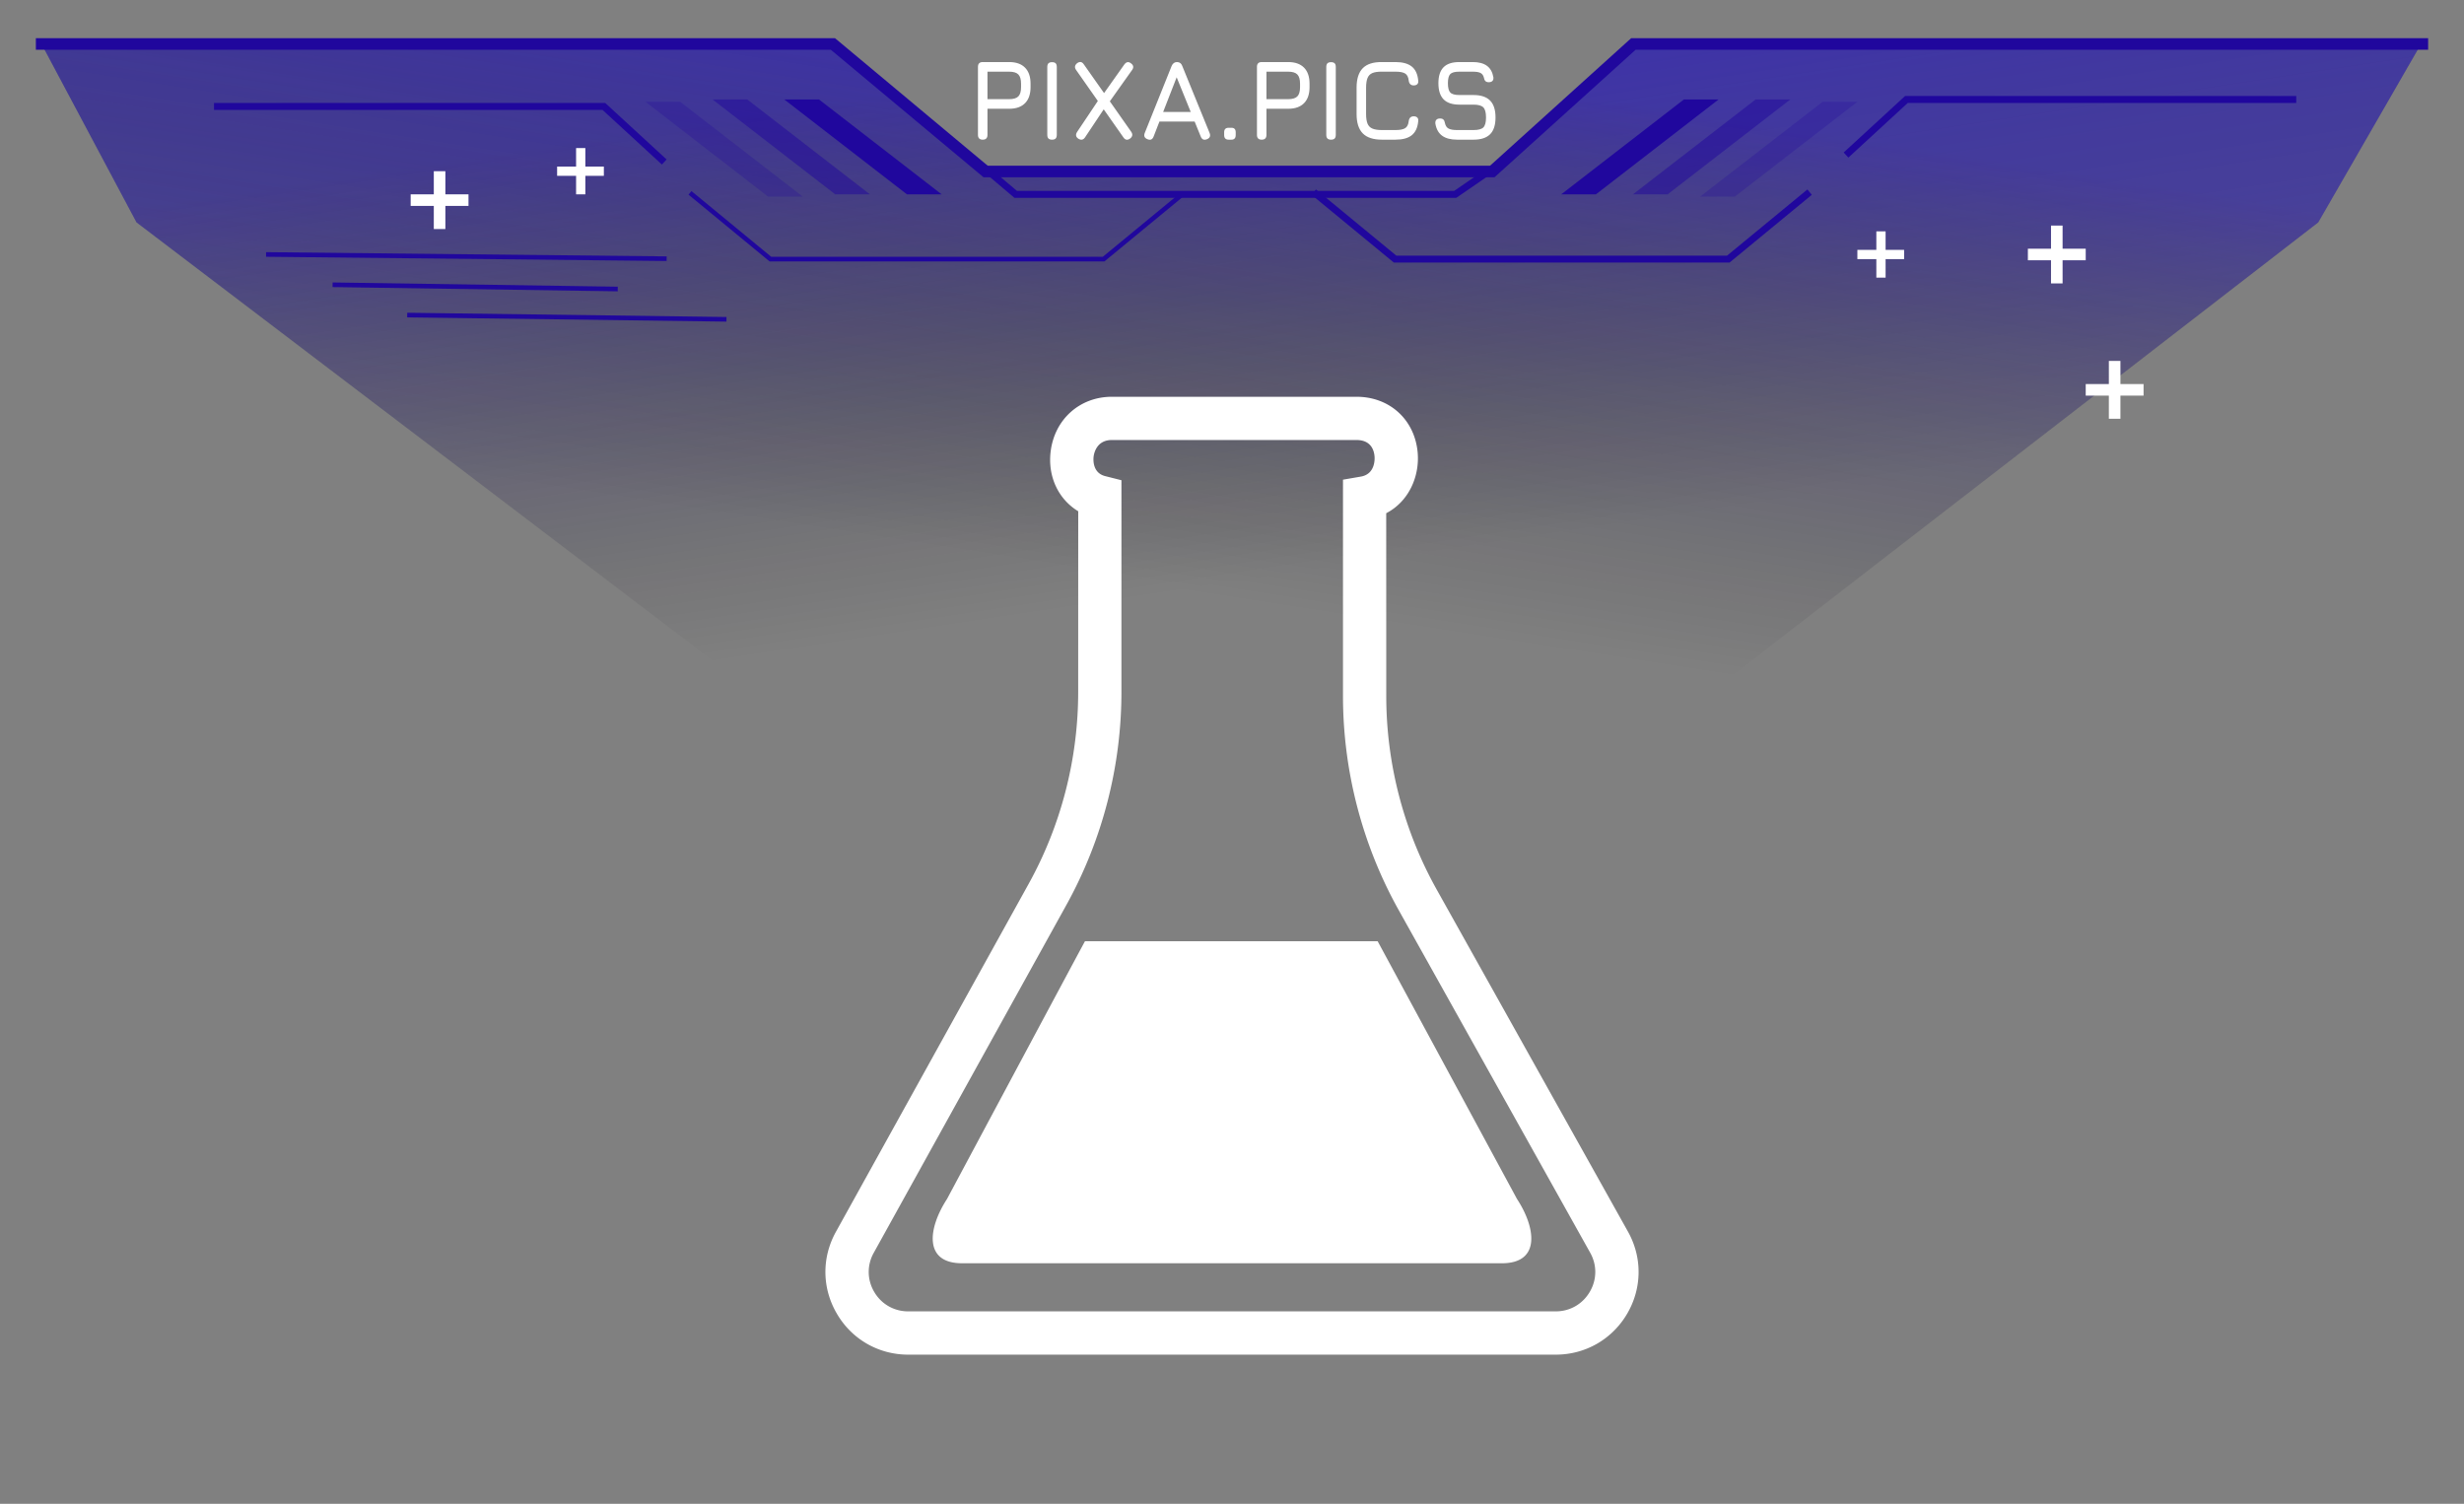 <svg xmlns="http://www.w3.org/2000/svg" xmlns:xlink="http://www.w3.org/1999/xlink" viewBox="0 0 1065 650" width="1420" height="866.667" xmlns:v="https://vecta.io/nano"><rect x="0" y="0" width="1065" height="650" fill="#808080" stroke="none"/><style><![CDATA[.B{stroke:#20079d}.C{stroke-linecap:square}.D{stroke-miterlimit:3}.E{stroke-opacity:100}.F{stroke-width:3}]]></style><defs><clipPath id="A"><path d="M0 0h1065v650H0z"/></clipPath><path id="B" d="M59 96.125L18 19.1 360 18l66 56.118h219L706 19.1l341-1.1-45 78.125L706 325H360L59 96.125z"/></defs><g clip-path="url(#A)"><path d="M0 0h1065v650H0z" fill="transparent"/><path d="M545.34 60.368h0 0q-2.053 0-2.053-2.078h0V28.904h0q0-2.078 2.053-2.078h0 11.438 0q4.473 0 6.856 2.412h0 0q2.383 2.411 2.383 6.938h0v1.484h0q0 4.527-2.383 6.939h0 0q-2.383 2.411-6.856 2.411h0-9.385v11.28h0q0 2.078-2.053 2.078zm2.053-29.387v11.874h9.385 0q2.786 0 3.96-1.188h0 0q1.173-1.187 1.173-4.007h0v-1.484h0q0-2.795-1.173-3.995h0 0q-1.174-1.2-3.96-1.2h0-9.385 0zm27.911 29.387h0 0q-1.051 0-1.552-.507h0 0q-.501-.508-.501-1.571h0V28.953h0q0-1.088.501-1.583h0 0q.501-.495 1.552-.495h0 0q1.075 0 1.564.495h0 0q.489.495.489 1.583h0V58.29h0q0 1.063-.489 1.571h0 0q-.489.507-1.564.507zm27.862 0H597.3h0q-5.597 0-8.273-2.709h0 0q-2.676-2.709-2.676-8.373h0V37.907h0q0-5.714 2.664-8.422h0 0q2.664-2.709 8.236-2.659h0 5.915 0q4.594 0 7.014 1.917h0 0q2.419 1.917 2.81 6.048h0 0q.147 1.039-.391 1.583h0 0q-.537.544-1.564.544h0 0q-1.857 0-2.15-2.078h0 0q-.245-2.275-1.552-3.067h0 0q-1.308-.792-4.167-.792h0-5.915 0q-2.591-.024-4.069.594h0 0q-1.479.618-2.102 2.14h0 0q-.623 1.521-.623 4.192h0v11.379h0q0 2.647.623 4.156h0 0q.623 1.508 2.114 2.139h0 0q1.491.631 4.106.631h0 5.866 0q2.859 0 4.167-.804h0 0q1.307-.804 1.552-3.055h0 0q.293-2.078 2.15-2.078h0 0q1.027 0 1.564.545h0 0q.538.544.391 1.583h0 0q-.391 4.155-2.81 6.06h0 0q-2.42 1.905-7.014 1.905h0 0zm33.702 0h-7.038 0q-4.18 0-6.514-1.707h0 0q-2.334-1.707-2.92-5.269h0 0q-.098-1.088.44-1.632h0 0q.537-.545 1.564-.545h0 0q1.026 0 1.503.495h0 0q.476.495.648 1.534h0 0q.366 1.706 1.576 2.337h0 0q1.21.631 3.703.631h0 7.038 0q3.153 0 4.29-1.15h0 0q1.136-1.15 1.136-4.292h0 0q0-3.191-1.173-4.366h0 0q-1.173-1.175-4.253-1.175h0-6.061 0q-4.619 0-6.855-2.288h0 0q-2.236-2.288-2.236-6.963h0 0q0-4.65 2.211-6.901h0 0q2.212-2.251 6.831-2.251h0 5.817 0q3.886 0 6.098 1.608h0 0q2.212 1.607 2.798 4.922h0 0q.147 1.064-.391 1.62h0 0q-.537.557-1.613.557h0 0q-.977 0-1.466-.52h0 0q-.489-.519-.636-1.508h0 0q-.391-1.46-1.49-1.992h0 0q-1.1-.532-3.3-.532h0-5.817 0q-2.932 0-3.934 1.052h0 0q-1.003 1.051-1.003 3.945h0 0q0 2.919 1.027 4.007h0 0q1.026 1.089 3.959 1.089h0 6.061 0q4.815 0 7.173 2.374h0 0q2.359 2.375 2.359 7.322h0 0q0 4.923-2.346 7.26h0 0q-2.347 2.338-7.186 2.338h0 0zm-212.115 0h0 0q-2.053 0-2.053-2.078h0V28.904h0q0-2.078 2.053-2.078h0 11.438 0q4.472 0 6.855 2.412h0 0q2.383 2.411 2.383 6.938h0v1.484h0q0 4.527-2.383 6.939h0 0q-2.383 2.411-6.855 2.411h0-9.385v11.28h0q0 2.078-2.053 2.078zm2.053-29.387v11.874h9.385 0q2.786 0 3.959-1.188h0 0q1.173-1.187 1.173-4.007h0v-1.484h0q0-2.795-1.173-3.995h0 0q-1.173-1.2-3.959-1.2h0-9.385 0zm27.911 29.387h0 0q-1.051 0-1.552-.507h0 0q-.501-.508-.501-1.571h0V28.953h0q0-1.088.501-1.583h0 0q.501-.495 1.552-.495h0 0q1.075 0 1.564.495h0 0q.488.495.488 1.583h0V58.29h0q0 1.063-.488 1.571h0 0q-.489.507-1.564.507zm11.34-.446h0 0q-1.638-1.137-.489-2.918h0l8.945-13.358-9.434-13.456h0q-1.1-1.633.538-2.919h0 0q1.686-1.163 2.835.544h0l8.749 12.418L486 27.815h0q1.271-1.657 2.835-.445h0 0q1.662 1.237.489 2.869h0l-9.63 13.556 9.239 13.159h0q1.148 1.707-.538 2.968h0 0q-1.686 1.163-2.835-.544h0l-8.505-12.12-8.114 12.17h0q-1.125 1.607-2.884.494zm29.914.248h0 0q-1.955-.767-1.173-2.721h0l11.634-28.991h0q.733-1.632 2.297-1.632h0 .098 0q1.588.074 2.151 1.632h0l11.829 28.991h0q.782 1.954-1.125 2.721h0 0q-1.93.767-2.688-1.138h0l-2.64-6.481h-15.226l-2.517 6.481h0q-.758 1.929-2.64 1.138zm12.611-26.764l-5.841 14.989h11.927l-6.086-14.989h0zm23.658 26.962h-1.173 0q-1.955 0-1.955-1.979h0v-1.237h0q0-1.929 1.955-1.929h0 1.173 0q1.858 0 1.858 1.929h0v1.237h0q0 1.979-1.858 1.979h0 0z" fill="#fff"/><g opacity=".66"><linearGradient id="C" x1=".5" y1="0" x2=".809" y2=".604" gradientTransform="matrix(1029,0,0,307,18,18)" gradientUnits="userSpaceOnUse"><stop offset="0%" stop-opacity=".75" stop-color="#2615bd"/><stop offset="100%" stop-opacity="0" stop-color="#000"/></linearGradient><use xlink:href="#B" fill="url(#C)"/></g><g opacity=".66"><linearGradient id="D" x1=".5" y1="0" x2=".178" y2=".615" gradientTransform="matrix(1029,0,0,307,18,18)" gradientUnits="userSpaceOnUse"><stop offset="0%" stop-opacity=".75" stop-color="#2615bd"/><stop offset="100%" stop-opacity="0" stop-color="#000"/></linearGradient><use xlink:href="#B" fill="url(#D)"/></g><g stroke-width="2" class="B C D"><path vector-effect="non-scaling-stroke" stroke-opacity="25" d="M177 136.194L313 138"/><path vector-effect="non-scaling-stroke" stroke-opacity="50" d="M144.751 123.097L266 124.903"/><path vector-effect="non-scaling-stroke" stroke-opacity="75" d="M116 110l171.143 1.806"/></g><g fill="none" class="B C D E"><path d="M781 84l-34 28H603l-34-28" vector-effect="non-scaling-stroke" class="F"/><path d="M299 84l34 28h144l34-28" vector-effect="non-scaling-stroke" stroke-width="2"/><g class="F"><path d="M799 66l25-23h167M286 69l-25-23H94" vector-effect="non-scaling-stroke"/></g></g><g fill="#fff"><path d="M249 64v8h-8.2v4h8.2v8h4v-8h8v-4h-8v-8h-4 0zm562 36v8h-8.2v4h8.2v8h4v-8h8v-4h-8v-8h-4 0zm100.5 56v10h-10v5h10v10h5v-10h10v-5h-10v-10h-5 0zm-724-82v10h-10v5h10v10h5V89h10v-5h-10V74h-5 0zm699 23.5v10h-10v5h10v10h5v-10h10v-5h-10v-10h-5 0z"/></g><g fill="#20079d"><path d="M773.8 43l-53 41h-15l53-41h15 0z" fill-opacity=".5"/><path d="M742.8 43l-53 41h-15l53-41h15 0z"/><path d="M802.8 44l-53 41h-15l53-41h15 0z" fill-opacity=".25"/><path d="M308 43l53 41h15l-53-41h-15 0z" fill-opacity=".5"/><path d="M339 43l53 41h15l-53-41h-15 0z"/><path d="M279 44l53 41h15l-53-41h-15 0z" fill-opacity=".25"/></g><g fill="none" class="B C D E"><path d="M18 19h342l66 55.118h219L706 19h341" vector-effect="non-scaling-stroke" stroke-width="5"/><path d="M426 73l13 11h190l16-11" vector-effect="non-scaling-stroke" class="F"/></g><g fill="#fff" fill-rule="evenodd"><path d="M480.57 190.186c-6.469 0-7.668 5.511-7.89 7.184-.123 1.154-.572 6.996 4.994 8.422l7.041 1.777v91.499a190.4 190.4 0 0 1-23.798 92.086l-83.274 150.369c-2.97 5.319-2.871 11.664.227 16.904 3.069 5.245 8.561 8.388 14.655 8.388H672.44c6.138 0 11.61-3.148 14.704-8.442 3.098-5.245 3.172-11.586.177-16.905l-82.676-147.926c-15.834-28.287-24.173-60.349-24.173-92.737v-93.473l7.766-1.342c6.341-1.115 5.946-7.915 5.872-8.694-.202-2.65-1.525-7.105-7.766-7.105l-105.774-.005h0zm191.87 395.335H392.55c-12.785 0-24.321-6.592-30.79-17.63-6.493-11.008-6.666-24.247-.473-35.432l83.303-150.394c14.033-25.297 21.424-54.014 21.424-83.002l.025-78.083c-8.541-5.166-13.283-14.97-11.911-25.934 1.747-13.87 12.636-23.546 26.442-23.546h105.769c14.334 0 25.194 9.947 26.417 24.192.849 9.967-3.621 20.951-13.603 26.141l.02 78.982c0 29.19 7.514 58.129 21.774 83.624l82.702 147.921c6.241 11.161 6.113 24.449-.375 35.506-6.494 11.038-18.025 17.655-30.834 17.655h0zm-16.781-67.322l-60.202-111.364H468.955c-.972 1.648-59.654 111.443-59.654 111.443-8.112 12.464-10.263 27.74 6.493 27.74H649.19c16.806 0 14.655-15.355 6.469-27.819h0z"/></g></g></svg>